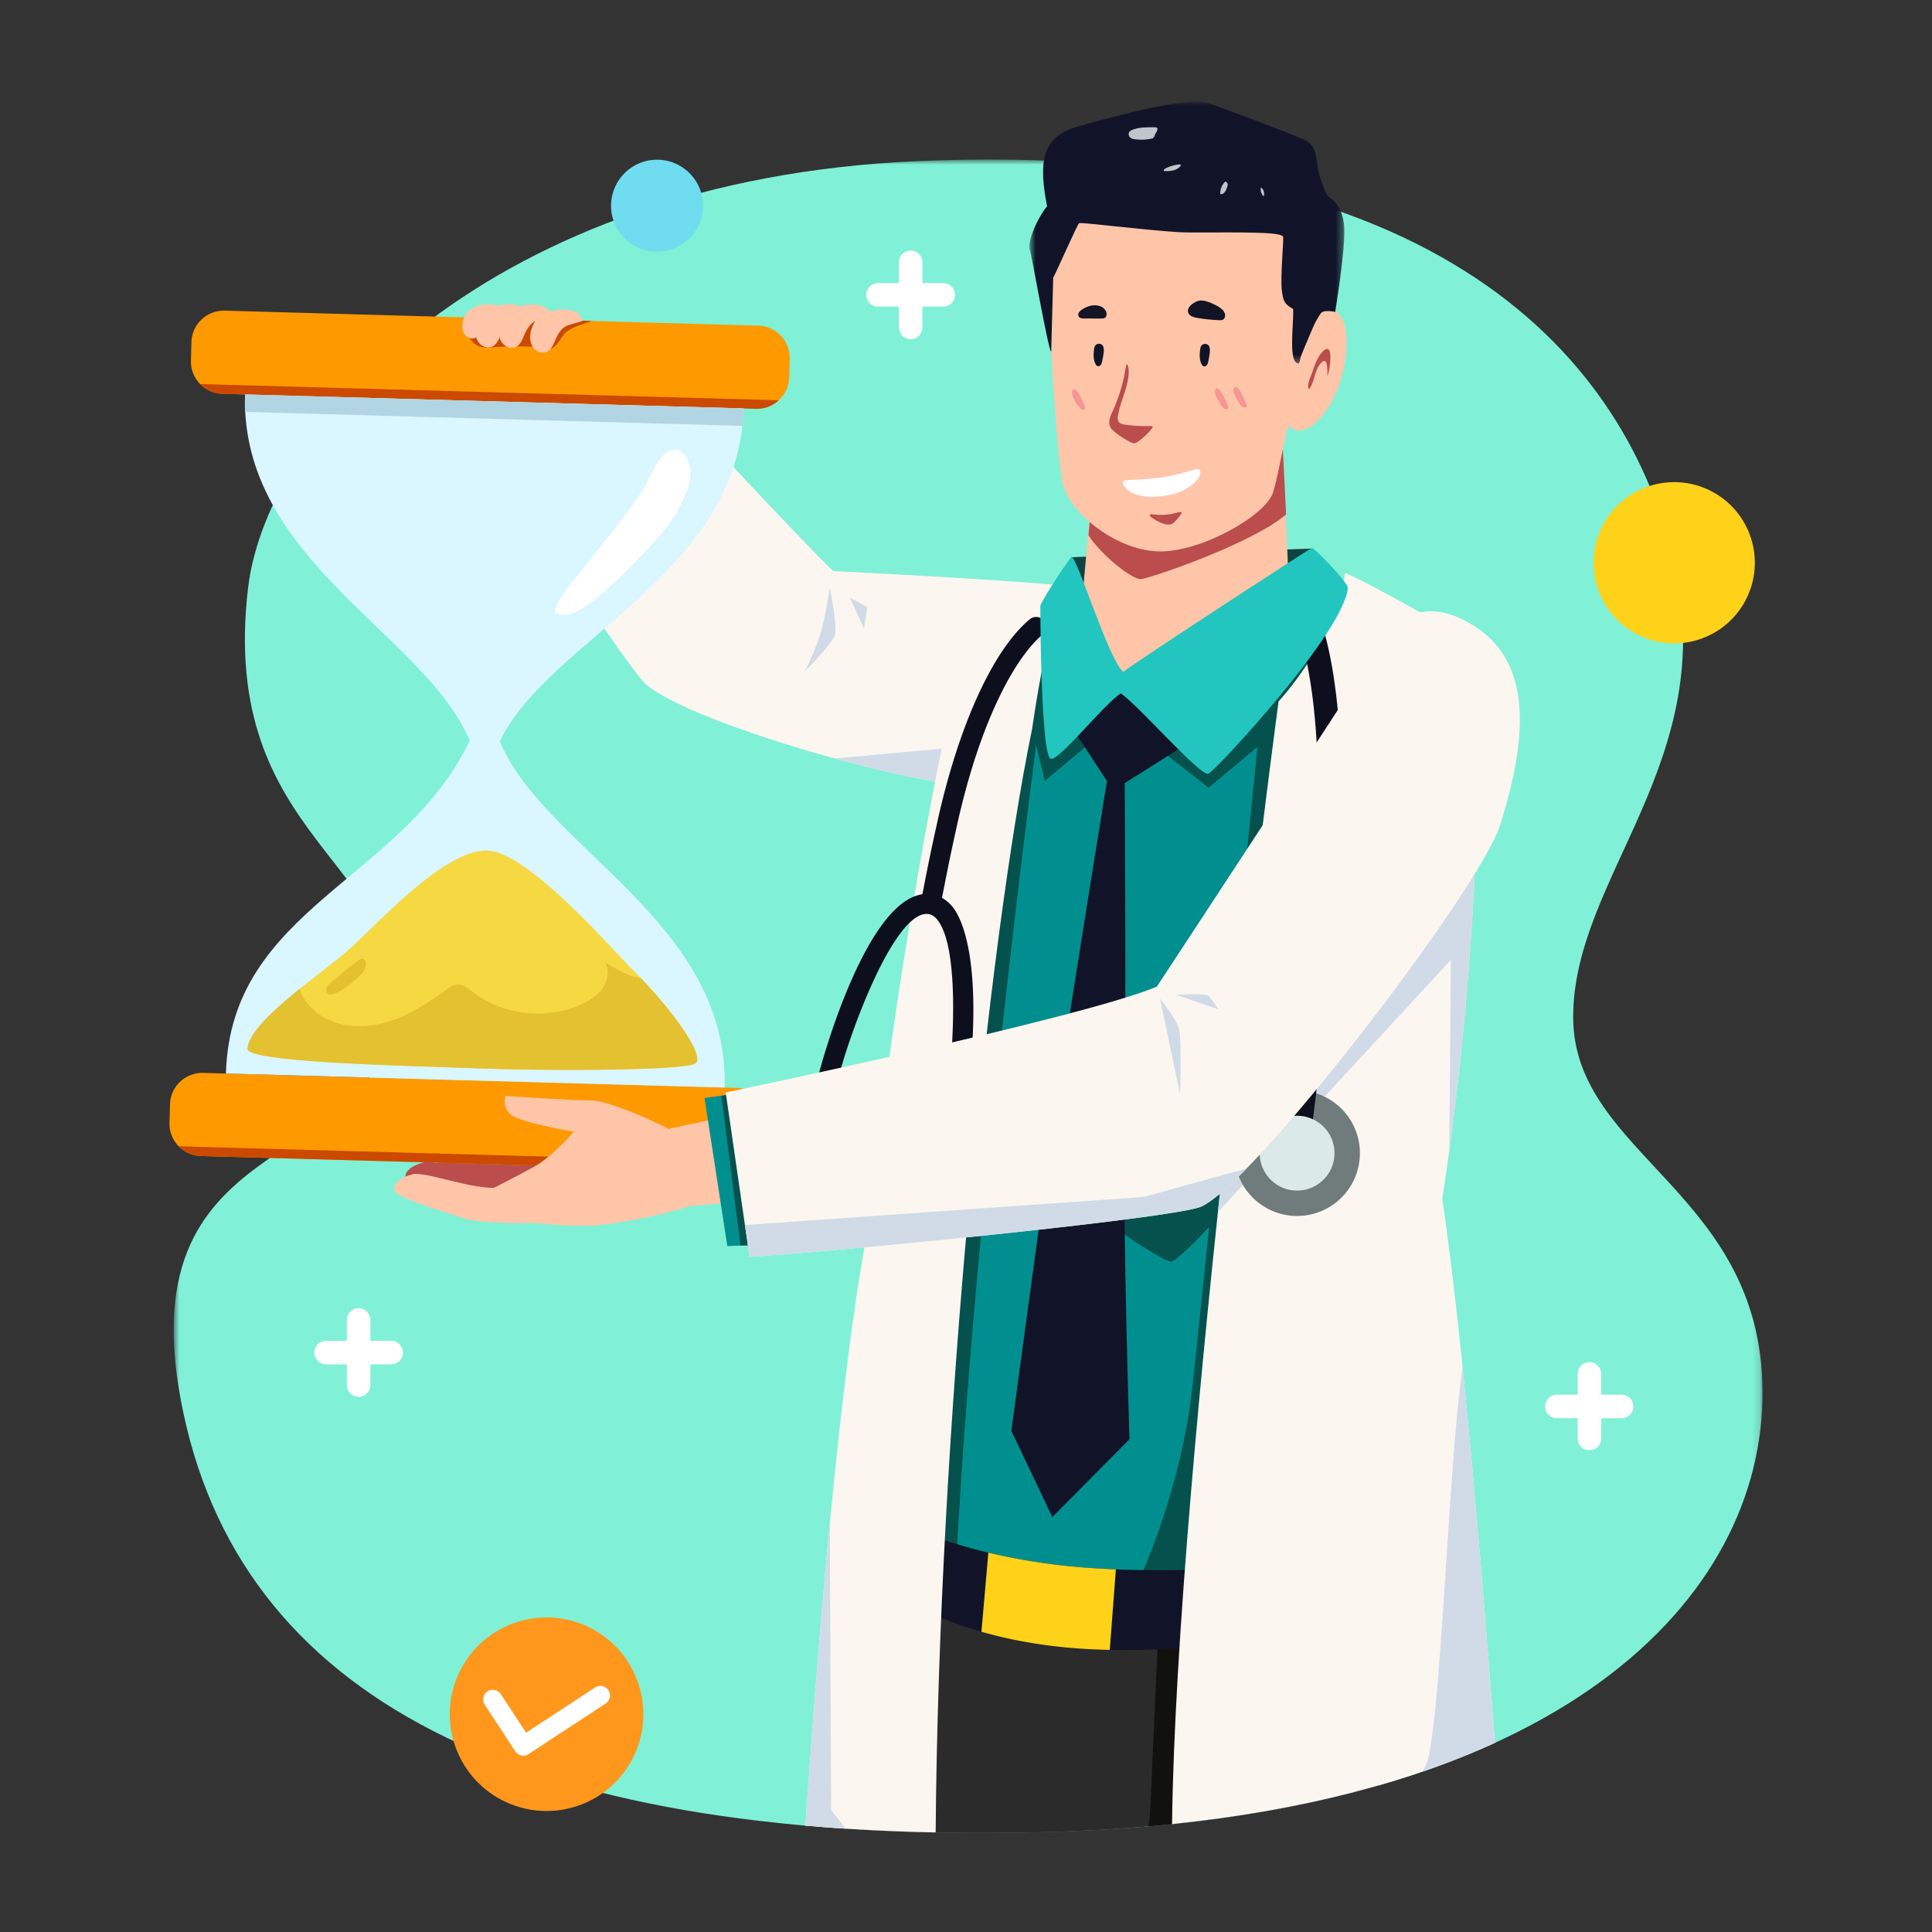 <svg width="264" height="264" viewBox="0 0 264 264" fill="none" xmlns="http://www.w3.org/2000/svg">
    <rect x="0" y="0" width="264" height="264" fill="#333333" stroke="none"/>
    <mask id="vhxkuoowaa" style="mask-type:alpha" maskUnits="userSpaceOnUse" x="23" y="21" width="218" height="230">
        <path fill-rule="evenodd" clip-rule="evenodd" d="M23.733 21.798h217.109V250.46H23.732V21.798z" fill="#fff"/>
    </mask>
    <g mask="url(#vhxkuoowaa)">
        <path fill-rule="evenodd" clip-rule="evenodd" d="M53.743 138.578c-2.464 22.594-37.28 14.664-28.633 54.732 8.647 40.068 48.202 58.674 117.177 57.052 68.974-1.622 97.878-30.632 98.543-59.011.665-28.378-25.88-33.282-25.863-52.409.017-19.127 20.086-34.91 13.807-62.042-6.35-27.44-31.489-58.016-103.478-54.88-58.259 2.54-88.785 36.066-91.402 58.344-4.06 34.56 22.118 37.419 19.85 58.214z" fill="#80F1D6"/>
    </g>
    <path fill-rule="evenodd" clip-rule="evenodd" d="M153.494 91.804c-2.1 9.683-6.706 14.815-16.504 15.809-9.288.942-44.907-9.346-49.264-14.655-4.358-5.31-23.277-33.71-24.072-36L83.02 45.213s22.698 24.859 30.841 32.828c0 0 26.635 1.293 32.944 2.177 3.538.496 8.49 3.277 6.689 11.586z" fill="#FCF6F1"/>
    <path fill-rule="evenodd" clip-rule="evenodd" d="m135.614 101.681-21.551 1.957c8.042 2.202 15.974 3.83 20.714 4.017l.837-5.974zM113.391 80.279s-.619 4.23-1.34 6.5c-.723 2.27-2.064 4.953-2.064 4.953s3.818-3.818 4.127-5.056c.31-1.238-.723-6.397-.723-6.397zM116.117 81.634l1.949 4.252.443-2.923-2.392-1.33z" fill="#D0DBE7"/>
    <path fill-rule="evenodd" clip-rule="evenodd" d="M132.841 88.392c9.587-3.004 50.207-4.608 59.337-2.806-2.805 13.052-10.654 94.763-.058 150.454-11.345 5.573-13.538 6.654-26.312 7.19-15.423.647-30.226-2.768-43.824-9.497 3.068-65.892 8.785-140.959 10.857-145.341z" fill="#008F8E"/>
    <path fill-rule="evenodd" clip-rule="evenodd" d="M121.984 233.733c3.068-65.892 8.785-140.959 10.857-145.341 9.587-3.004 46.017-6.917 55.148-5.116.229 2.266-5.371 9.775-5.371 9.775l-17.464 14.575-12.171-9.502-10.214 8.594-1.179-4.913s-11.816 88.872-11.568 135.656c-3.944-1.166-4.264-1.705-8.038-3.728z" fill="#04514D"/>
    <path fill-rule="evenodd" clip-rule="evenodd" d="M172.093 99.414s-8.538 85.745-9.367 91.848c-1.976 14.566-7.755 26.126-7.755 26.126l11.302-.56 13.912-109.862-2.309-12.18-5.783 4.628z" fill="#04514D"/>
    <path fill-rule="evenodd" clip-rule="evenodd" d="M170.631 161.734s-8.895 10.158-10.532 10.639c-1.636.482-25.381-17.251-25.381-17.251l.095-6.45 35.818 13.062z" fill="#04514D"/>
    <path fill-rule="evenodd" clip-rule="evenodd" d="M188.15 218.079s-35.514 1.465-44.024.918c-8.508-.548-25.711-6.941-25.711-6.941l-2.732 37.833c8.318.536 17.185.695 26.604.473 18.027-.424 33.312-2.721 46.077-6.387l-.214-25.896z" fill="#2B2B2B"/>
    <path fill-rule="evenodd" clip-rule="evenodd" d="M188.15 218.079s-16.495.68-29.695.941l-1.273 28.116a18.333 18.333 0 0 1-.274 2.427c11.838-1.034 22.297-2.958 31.456-5.588l-.214-25.896z" fill="#111110"/>
    <path fill-rule="evenodd" clip-rule="evenodd" d="M185.145 212.997s-21.997 2.61-38.275 1.09c-16.278-1.519-25.297-6.733-25.297-6.733l-.439 9.56s7.92 6.735 25.077 8.255c17.158 1.519 39.594-3.263 39.594-3.263l-.66-8.909z" fill="#111428"/>
    <path fill-rule="evenodd" clip-rule="evenodd" d="m152.48 214.448-.834 10.999a79.005 79.005 0 0 1-5.435-.278c-4.727-.419-8.749-1.234-12.102-2.194l.945-10.812a85.472 85.472 0 0 0 11.816 1.924c1.811.169 3.695.285 5.61.361z" fill="#FFD21A"/>
    <path fill-rule="evenodd" clip-rule="evenodd" d="m179.275 74.954-32.85 1.183.999 13.526 18.603.18 14.791-9.802-1.543-5.087z" fill="#0F4341"/>
    <path fill-rule="evenodd" clip-rule="evenodd" d="M144.791 79.5c-3.769 1.23-9.837 3.041-11.609 3.713-6.08 21.444-12.834 65.324-13.914 81.292-5.152 23.868-8.596 76.38-9.211 84.956 5.659.499 11.593.809 17.797.933.406-54.361 7.095-121.226 13.182-150.81 1.156-8.008 2.213-12.008 3.755-20.084z" fill="#FCF6F1"/>
    <path fill-rule="evenodd" clip-rule="evenodd" d="m113.575 247.34-.188-39.146c-1.826 18.971-2.996 36.607-3.33 41.267 1.808.159 3.644.3 5.508.421l-1.99-2.542z" fill="#D0DBE7"/>
    <path fill-rule="evenodd" clip-rule="evenodd" d="M204.271 238.152c-1.465-19.418-4.281-55.003-7.19-74.325 5.616-36.542 5.198-67.597 4.382-75.661-.913-.901-14.335-8.548-17.646-9.856-1.502 9.437-9.108 17.538-9.108 17.538s-13.94 104.428-14.555 153.407c17.877-1.847 32.486-5.775 44.117-11.103z" fill="#FCF6F1"/>
    <path fill-rule="evenodd" clip-rule="evenodd" d="M204.271 238.152c-.986-13.074-2.585-33.475-4.412-51.309-1.91 12.725-2.925 47.56-4.819 53.784-.142.467-.382.96-.694 1.468a107.372 107.372 0 0 0 9.925-3.943zM169.74 135.939l7.586-11.924 23.327-18.35 1.247 1.533c-.199 12.802-1.177 30.428-3.859 50.016l.206-26.036-31.823 34.448a2703.37 2703.37 0 0 1 3.316-29.687z" fill="#D0DBE7"/>
    <path fill-rule="evenodd" clip-rule="evenodd" d="M146.93 93.861c-.136-.93 3.833-43.464 3.833-43.464l10.847.319 9.591-.032 4.341 2.993-.378 5.054 1.33 29.66-12.589 12.817-9.333-6.592-7.642-.755z" fill="#FFC5A9"/>
    <path fill-rule="evenodd" clip-rule="evenodd" d="m150.763 50.397 10.847.319 9.59-.032 4.342 2.993-.378 5.054.579 11.56c-4.639 4.009-18.935 8.87-19.911 8.85-1.114-.02-5.163-3.05-7.099-6 1.092-12.154 2.03-22.744 2.03-22.744z" fill="#BB4D4D"/>
    <path fill-rule="evenodd" clip-rule="evenodd" d="m143.349 41.314.811-11.6 16.283-.9 16.254 1.46 1.941 12.192c.135-.129 5.735-2.519 5.361 4.912-.407 8.099-5.862 13.506-7.909 10.739-.466 1.072-1.37 6.711-2.116 9.135-.986 3.207-9.887 8.213-15.572 8.097-5.684-.08-11.986-5.041-13.108-8.974-.949-3.327-2.076-25.194-1.945-25.06z" fill="#FFC5A9"/>
    <mask id="8znr16jxvb" style="mask-type:alpha" maskUnits="userSpaceOnUse" x="140" y="13" width="44" height="37">
        <path fill-rule="evenodd" clip-rule="evenodd" d="M140.662 13.895h43.039v35.779h-43.039v-35.78z" fill="#fff"/>
    </mask>
    <g mask="url(#8znr16jxvb)">
        <path fill-rule="evenodd" clip-rule="evenodd" d="M143.639 48.098c-.495-.692-2.602-12.985-2.906-13.904-.475-1.437 1.557-5.214 2.347-5.986-1.151-5.942-.83-9.547 4.274-10.942 2.837-.775 14.634-4.2 17.697-3.185 3.063 1.015 11.005 4.09 12.112 4.583 1.107.492 2.457.557 2.743 3.214.285 2.657 1.453 4.812 1.453 4.812.746.631 2.119 1.45 2.322 4.332.203 2.88-1.233 11.6-1.233 11.6s-1.579-.368-1.965.196c-.871 1.273-1.157 2.156-1.772 3.575-.34.787-.674 1.58-.977 2.384-.073.193-.127.913-.318.896-1.388-.12-.655-5.01-.701-7.45-1.202-.652-1.356-1.045-1.554-2.494-.246-1.806.309-7.26.16-7.408-.177-.177-.43-.236-.67-.287-2.196-.464-11.37-.164-13.605-.308-5.327-.34-13.401-1.405-13.6-1.223-.27.247-3.21 6.932-3.529 7.437l-.278 10.158z" fill="#111428"/>
    </g>
    <path fill-rule="evenodd" clip-rule="evenodd" d="M149.66 47.226c-.126.18-.158.412-.181.633-.068.657-.079 1.363.241 1.92.058.103.133.203.239.246.17.07.372-.037.483-.195.11-.159.151-.358.185-.55.091-.511.346-1.508.102-1.99-.194-.383-.805-.44-1.069-.064zM164.157 47.249c-.127.18-.158.411-.181.632-.068.658-.079 1.364.24 1.922.059.102.133.202.239.245.17.07.373-.037.483-.195.111-.159.151-.358.186-.55.091-.512.345-1.508.101-1.99-.193-.383-.804-.44-1.068-.064z" fill="#121326"/>
    <path fill-rule="evenodd" clip-rule="evenodd" d="M162.399 42.789c.199.436.775.586 1.284.669a24.56 24.56 0 0 0 2.909.294c.173.007.357.01.51-.07.189-.099.287-.306.302-.504.046-.595-.509-1.06-1.06-1.357-.64-.345-1.793-.924-2.574-.708-.699.194-1.715.92-1.371 1.676z" fill="#121425"/>
    <path fill-rule="evenodd" clip-rule="evenodd" d="M150.584 43.52a.789.789 0 0 0 .346-.06c.283-.14.334-.553.226-.842-.136-.366-.446-.634-.801-.77-.355-.136-.751-.15-1.138-.107-.485.055-2.341.751-1.771 1.567.223.32 1.053.192 1.399.203.578.017 1.158.02 1.739.01z" fill="#141425"/>
    <path fill-rule="evenodd" clip-rule="evenodd" d="M152.045 56.184c-.156.346-.322.691-.409 1.064-.087.372-.088.782.077 1.112.126.25.334.433.541.602.686.56 1.422 1.044 2.195 1.445.156.08.32.16.493.16.245.003.472-.146.677-.3a10.1 10.1 0 0 0 1.816-1.746c.032-.04.067-.085.07-.138.009-.133-.155-.173-.275-.17-1.163.04-2.326-.02-3.476-.178-.374-.051-.802-.156-.961-.53-.094-.222-.066-.485-.025-.73.328-1.949 1.352-3.747 1.462-5.72.022-.382.007-.775-.123-1.126-.022-.057-.049-.117-.101-.143-.141-.069-.323 1.277-.363 1.467a23.467 23.467 0 0 1-1.598 4.931z" fill="#BB4D4D"/>
    <path fill-rule="evenodd" clip-rule="evenodd" d="M154.74 17.738c-.2.078-.419.196-.49.43-.074.237.045.509.221.652.176.142.398.184.611.211.738.096 1.488.07 2.221-.077a.626.626 0 0 0 .258-.095c.191-.14.229-.445.362-.66.534-.86.136-.81-.542-.809-.892.003-1.782.017-2.641.348zM161.222 22.468c-.699.05-1.391.25-2.032.589-.108.057-.228.223-.133.302.028.023.064.024.098.024.811.009 1.752-.055 2.239-.823M167.494 24.76c-.483.396-.778 1.088-.751 1.763.22.052.454-.077.611-.27.158-.194.251-.445.33-.693.044-.14.085-.288.061-.432-.024-.144-.136-.275-.262-.25M172.264 26.03c.062.314.206.603.408.82.178-.453-.009-1.041-.394-1.236" fill="#C1C4CB"/>
    <path fill-rule="evenodd" clip-rule="evenodd" d="M179.356 50.758c.351-1.045.734-2.141 1.537-2.858.146-.13.33-.251.516-.205.278.068.361.439.373.74a9.079 9.079 0 0 1-.396 3.045 9.032 9.032 0 0 0-.086-1.652c-.03-.204-.102-.447-.294-.49-.139-.032-.273.063-.379.162-1.064.995-.925 2.66-1.763 3.7-.361-.592.293-1.848.492-2.442z" fill="#BB4D4D"/>
    <path fill-rule="evenodd" clip-rule="evenodd" d="M170.341 55.285c.026.063.052.13.046.2-.01.146-.146.223-.262.225-.285.004-.525-.257-.717-.52a6.848 6.848 0 0 1-.652-1.108c-.091-.194-.175-.4-.191-.625-.066-.913.525-.572.777-.2.396.589.718 1.346.999 2.028zM167.807 55.479c.026.063.052.13.046.2-.01.146-.146.223-.262.225-.285.004-.525-.257-.717-.52a6.71 6.71 0 0 1-.651-1.108c-.091-.194-.176-.4-.193-.625-.065-.913.526-.572.778-.2.396.589.718 1.346.999 2.028zM148.271 55.587c.026.063.052.13.047.2-.011.146-.147.223-.263.225-.285.004-.525-.257-.717-.52a6.843 6.843 0 0 1-.651-1.108c-.091-.194-.176-.4-.192-.625-.066-.913.526-.572.777-.199.396.588.719 1.345.999 2.027z" fill="#F89694"/>
    <path fill-rule="evenodd" clip-rule="evenodd" d="M164.013 64.407c.152.87-1.404 3.03-5.539 3.424-4.134.394-5.094-1.531-5.035-1.963.059-.432 1.734-.17 4.955-.585 4.087-.527 5.467-1.746 5.619-.876z" fill="#fff"/>
    <path fill-rule="evenodd" clip-rule="evenodd" d="M157.356 70.261c-.042-.006-.087-.013-.127.003-.089.036-.11.167-.067.257s.129.147.21.2c.613.397 1.249.794 1.954.925.273.05.564.058.814-.062.172-.081.315-.217.45-.357.269-.277.517-.576.743-.892.331-.465-.068-.4-.372-.316a8.474 8.474 0 0 1-3.605.242z" fill="#BB4D4D"/>
    <path fill-rule="evenodd" clip-rule="evenodd" d="M168.774 156.183a8.582 8.582 0 0 0 7.076 9.861 8.582 8.582 0 1 0 2.786-16.937 8.582 8.582 0 0 0-9.862 7.076z" fill="#707C7B"/>
    <path fill-rule="evenodd" clip-rule="evenodd" d="m176.986 158.781.05.007c.87.11 1.692-.648 1.836-1.692.019-.145 2.016-14.709 3.742-34.376 1.656-18.856.228-34.54-3.818-41.957-.468-.856-1.453-1.057-2.2-.45-.749.608-.976 1.795-.509 2.65 2.843 5.21 5.216 18.346 3.352 39.585-1.716 19.546-3.698 34.007-3.718 34.151-.141 1.024.422 1.943 1.265 2.082z" fill="#0E0F1C"/>
    <path fill-rule="evenodd" clip-rule="evenodd" d="M172.199 156.746a5.111 5.111 0 1 0 10.087 1.66 5.111 5.111 0 0 0-10.087-1.66z" fill="#DBE9E8"/>
    <path fill-rule="evenodd" clip-rule="evenodd" d="M127.045 124.637a1.362 1.362 0 0 0 1.506-1.09l.422-2.15c.625-3.187.792-4.044 1.748-8.397 3.272-14.912 8.207-23.353 11.734-26.28.579-.481.66-1.342.181-1.922a1.361 1.361 0 0 0-1.919-.18c-5.02 4.166-9.751 14.557-12.656 27.796-.963 4.383-1.132 5.246-1.761 8.457l-.421 2.147a1.364 1.364 0 0 0 1.166 1.619z" fill="#0E0F1C"/>
    <path fill-rule="evenodd" clip-rule="evenodd" d="M127.707 156.691c.123.015.251.014.379-.006 2.247-.346 3.425-1.373 4.044-6.275 2.441-19.335-.876-25.148-1.95-26.47-.876-1.078-1.955-1.675-3.209-1.771-8.426-.655-14.933 24.004-14.998 24.253-.856 3.295-1.532 5.898 1.18 6.954a1.36 1.36 0 0 0 1.763-.778 1.367 1.367 0 0 0-.776-1.767.671.671 0 0 1-.185-.094c-.18-.415.405-2.665.655-3.626 1.736-6.683 7.698-22.566 12.15-22.22.31.026.786.131 1.308.774 3.034 3.731 2.282 17.094 1.36 24.403-.47 3.721-1.009 3.804-1.756 3.919a1.365 1.365 0 0 0 .035 2.704z" fill="#0E0F1C"/>
    <path fill-rule="evenodd" clip-rule="evenodd" d="M113.396 153.381c-.091.279-.171.599-.023.852.108.186.316.29.519.358.563.191 1.255.167 1.669-.26.234-.242.346-.576.419-.904.129-.575.159-1.19-.047-1.741-.192-.518-.849-1.316-1.373-.946-.567.401-.954 2.004-1.164 2.641zM128.143 156.21c.019.292.017.622-.189.83-.151.153-.378.202-.592.218-.593.044-1.257-.152-1.551-.67-.167-.292-.193-.643-.182-.98.018-.588.142-1.191.478-1.674.315-.454 1.15-1.062 1.565-.573.449.529.426 2.179.471 2.849z" fill="#707C7B"/>
    <path fill-rule="evenodd" clip-rule="evenodd" d="m161.356 102.158-7.876-8.61-6.78 6.192 4.562 6.988s-5.944 36.648-7.365 46.904c-1.42 10.256-5.702 41.884-5.702 41.884l5.605 11.788 10.538-10.64s-.925-29.455-.676-42.491c.25-13.035.025-47.157.025-47.157l7.669-4.858z" fill="#111428"/>
    <path fill-rule="evenodd" clip-rule="evenodd" d="M146.425 76.052c.911.476 5.101 14.207 7.069 15.752 1.967-1.545 24.869-16.459 25.781-16.935.137-.138 4.763 4.483 4.901 5.444-.489 6.06-17.955 24.902-19.055 25.411-1.03.477-9.587-9.39-11.979-10.98-2.392 1.59-8.556 9.405-9.587 8.928-1.099-.509-1.394-14.462-1.395-20.905.454-1.18 3.357-5.536 4.265-6.715z" fill="#22C6BE"/>
    <path fill-rule="evenodd" clip-rule="evenodd" d="M83.808 157.579s-6.259 1.985-10.227 2.291c-3.97.305-10.075-2.289-11.907-1.831-1.832.458-2.748 1.374-2.442 2.29.305.916 6.87 2.9 9.77 3.815 2.9.916 15.112.457 15.112.457l-.306-7.022z" fill="#BB4D4D"/>
    <path fill-rule="evenodd" clip-rule="evenodd" d="M88.954 157.183s-6.258 1.985-10.227 2.29c-3.969.306-10.075-2.288-11.907-1.83-1.831.458-2.747 1.374-2.442 2.289.306.916 6.87 2.9 9.77 3.816 2.9.915 15.112.457 15.112.457l-.306-7.022z" fill="#BB4D4D"/>
    <path fill-rule="evenodd" clip-rule="evenodd" d="m100.367 160.016-72.908-2.05a4.425 4.425 0 0 1-4.3-4.548l.07-2.513a4.427 4.427 0 0 1 4.549-4.3l72.909 2.05a4.425 4.425 0 0 1 4.299 4.548l-.07 2.513a4.427 4.427 0 0 1-4.549 4.3z" fill="#F90"/>
    <path fill-rule="evenodd" clip-rule="evenodd" d="M24.418 156.631a4.406 4.406 0 0 0 3.041 1.335l72.909 2.05a4.406 4.406 0 0 0 3.111-1.163l-79.061-2.222z" fill="#CB4900"/>
    <path fill-rule="evenodd" clip-rule="evenodd" d="m103.296 55.86-72.908-2.05a4.426 4.426 0 0 1-4.3-4.548l.07-2.513a4.426 4.426 0 0 1 4.549-4.3l72.909 2.05a4.425 4.425 0 0 1 4.299 4.548l-.071 2.513a4.425 4.425 0 0 1-4.548 4.3z" fill="#F90"/>
    <path fill-rule="evenodd" clip-rule="evenodd" d="M27.346 52.475a4.407 4.407 0 0 0 3.041 1.335l35.123.987 37.786 1.063a4.41 4.41 0 0 0 3.112-1.163l-79.062-2.222z" fill="#CB4900"/>
    <path fill-rule="evenodd" clip-rule="evenodd" d="M68.303 101.31c6.556-13.873 32.68-22.877 33.316-45.498l-68.138-1.915c-.636 22.62 24.581 32.744 30.707 47.298-9.139 19.143-32.68 22.877-33.316 45.497l68.138 1.916c.636-22.62-24.68-32.721-30.707-47.298z" fill="#DAF6FF"/>
    <path fill-rule="evenodd" clip-rule="evenodd" d="m33.47 56.281 68.026 1.913c.056-.793.101-1.586.123-2.381l-68.138-1.916c-.023.795-.023 1.59-.01 2.384z" fill="#B1D5E2"/>
    <path fill-rule="evenodd" clip-rule="evenodd" d="M33.815 143.289c-.131 1.908 21.793 2.324 31.343 2.691 9.55.366 28.993.356 29.972-.746.98-1.102-2.799-6.868-9.038-13.091-2.82-2.812-13.948-15.694-19.468-15.914-6.122-.244-15.792 10.898-19.588 14.081-3.795 3.184-12.977 9.429-13.221 12.979z" fill="#F6D942"/>
    <path fill-rule="evenodd" clip-rule="evenodd" d="M95.13 145.234c.897-1.01-2.202-5.936-7.527-11.542-.21-.04-.421-.084-.629-.136-1.558-.391-2.955-1.244-4.323-2.086.637 1.057.429 2.473-.258 3.499-.688 1.026-1.774 1.718-2.895 2.236-4.832 2.233-10.89 1.519-15.07-1.775-.506-.399-1.035-.853-1.679-.897-.679-.046-1.29.377-1.843.774-2.418 1.741-4.955 3.399-7.8 4.285-2.845.886-6.066.926-8.692-.482a7.848 7.848 0 0 1-3.117-3.08 3.653 3.653 0 0 1-.341-.913c-3.538 2.858-6.992 6.013-7.141 8.172-.132 1.908 21.793 2.324 31.343 2.691 9.55.366 28.993.356 29.972-.746z" fill="#E4C130"/>
    <path fill-rule="evenodd" clip-rule="evenodd" d="M49.103 131.154c.133-.089.283-.182.442-.161a.486.486 0 0 1 .313.212c.34.472.09 1.137-.245 1.612-.526.748-4.383 4.141-4.995 2.732-.345-.791 1.128-1.676 1.62-2.129a23.985 23.985 0 0 1 2.865-2.266z" fill="#E4C130"/>
    <path fill-rule="evenodd" clip-rule="evenodd" d="M63.752 43.378c-.275 1.017-.164 2.103.548 3.024.342.442.8.807 1.334.973.555.172 1.151.121 1.73.079 2.602-.19 5.225-.18 7.809.172.638.087 1.405-1.282 1.776-1.81.856-1.217 3.882-1.846 3.89-1.958l-17.087-.48z" fill="#CB4900"/>
    <path fill-rule="evenodd" clip-rule="evenodd" d="M80.03 158.381s-6.26 1.985-10.228 2.29c-3.968.306-10.075-2.288-11.906-1.83-1.832.458-2.748 1.374-2.443 2.29.306.916 6.87 2.899 9.77 3.815 2.9.915 15.112.457 15.112.457l-.306-7.022z" fill="#BB4D4D"/>
    <path fill-rule="evenodd" clip-rule="evenodd" d="m97.773 152.892-7.111 1.512-.937 10.836 10.112-.956-2.064-11.392z" fill="#FFC5A9"/>
    <path fill-rule="evenodd" clip-rule="evenodd" d="m99.908 149.52-3.638.52 3.115 20.233 4.409-.164-3.886-20.589z" fill="#008F8E"/>
    <path fill-rule="evenodd" clip-rule="evenodd" d="m99.908 149.52 3.886 20.589-2.599.088-2.622-20.453 1.335-.224z" fill="#04514D"/>
    <path fill-rule="evenodd" clip-rule="evenodd" d="M202.084 85.979c8.096 5.713 5.846 17.263 2.935 26.672-2.759 8.918-34.642 50.413-41.231 52.352-6.589 1.939-58.953 6.855-61.372 6.694l-3.251-22.414s48.392-10.073 58.909-14.459c0 0 27.455-41.747 30.732-47.21 1.839-3.064 6.332-6.538 13.278-1.635z" fill="#FCF6F1"/>
    <path fill-rule="evenodd" clip-rule="evenodd" d="m170.336 159.675-14.071 3.887-54.473 3.831.624 4.304c2.419.161 54.783-4.755 61.372-6.694 1.316-.388 3.645-2.357 6.548-5.328zM158.505 136.46l2.762 13.127s.201-7.403-.138-8.876c-.341-1.473-2.624-4.251-2.624-4.251zM160.676 135.917l5.789 1.99s-.995-1.628-1.448-1.9c-.452-.271-4.341-.09-4.341-.09z" fill="#D0DBE7"/>
    <path fill-rule="evenodd" clip-rule="evenodd" d="M91.24 154.182s-7.633-3.815-10.533-3.815c-2.9.001-11.601-.609-11.601-.609s-.61 1.526.763 2.595c1.374 1.068 8.549 2.289 8.549 2.289s-2.9 3.358-5.343 4.732c-2.442 1.374-7.314 3.821-7.314 3.821l3.146 2.85s3.434 1.463 10.824 1.462c5.3 0 15.44-2.688 15.44-3.146 0-.458-3.931-10.179-3.931-10.179z" fill="#FFC5A9"/>
    <path fill-rule="evenodd" clip-rule="evenodd" d="M78.503 160.005s-6.258 1.985-10.227 2.29c-3.969.306-10.075-2.289-11.907-1.831-1.831.459-2.747 1.375-2.442 2.29.305.916 6.87 2.9 9.77 3.816 2.9.915 15.112.456 15.112.456l-.306-7.021z" fill="#FFC5A9"/>
    <path fill-rule="evenodd" clip-rule="evenodd" d="M77.665 80.234c-.81 1.065-1.622 2.19-1.893 3.501 1.512.813 3.342-.166 4.709-1.204 2.605-1.98 4.95-4.277 7.21-6.64 2.838-2.966 5.654-6.228 6.579-10.228.41-1.773-.515-5.184-3.012-3.922-1.549.783-2.61 4.028-3.533 5.412-3.057 4.581-6.728 8.705-10.06 13.081z" fill="#fff"/>
    <path fill-rule="evenodd" clip-rule="evenodd" d="M74.137 42.982c-.821.433-1.346 1.3-1.571 2.2-.183.732-.181 1.551.214 2.194.394.643 1.26 1.026 1.944.707.62-.29.893-1.002 1.16-1.633.357-.843.878-1.717 1.746-2.009.303-.101 1.665-.445 1.95-.59-.019-.52-.5-1.186-1.426-1.425-1.278-.33-2.74-.083-4.017.556z" fill="#FFC5A9"/>
    <path fill-rule="evenodd" clip-rule="evenodd" d="M69.886 42.323c-.82.434-1.345 1.3-1.57 2.2-.184.733-.182 1.552.213 2.195.395.643 1.26 1.026 1.944.706.62-.29.894-1.002 1.16-1.632.357-.843.879-1.717 1.746-2.009.303-.102 1.666-.446 1.95-.59-.018-.52-.499-1.186-1.426-1.425-1.278-.33-2.74-.084-4.017.555z" fill="#FFC5A9"/>
    <path fill-rule="evenodd" clip-rule="evenodd" d="M66.673 42.268c-.82.434-1.345 1.3-1.57 2.201-.184.732-.182 1.55.213 2.194.395.643 1.26 1.026 1.944.707.62-.29.894-1.003 1.16-1.633.357-.843.88-1.717 1.746-2.009.303-.101 1.666-.445 1.95-.59-.018-.52-.499-1.186-1.425-1.425-1.278-.33-2.74-.083-4.018.555z" fill="#FFC5A9"/>
    <path fill-rule="evenodd" clip-rule="evenodd" d="M64.506 42.122c-.65.343-1.065 1.029-1.243 1.742-.145.579-.143 1.227.169 1.736.313.509.997.812 1.539.56.49-.23.706-.794.917-1.292.283-.668.696-1.36 1.382-1.59.24-.081 1.318-.353 1.543-.467-.014-.412-.395-.939-1.128-1.128-1.011-.261-2.169-.066-3.18.44z" fill="#FFC5A9"/>
    <path fill-rule="evenodd" clip-rule="evenodd" d="M128.883 38.68h-2.839v-2.839a1.608 1.608 0 1 0-3.217 0v2.84h-2.839a1.608 1.608 0 0 0 0 3.217h2.839v2.838a1.608 1.608 0 1 0 3.217 0v-2.839h2.839a1.608 1.608 0 0 0 0-3.217zM53.452 183.212l-2.839.001v-2.839a1.608 1.608 0 1 0-3.217 0v2.839h-2.839a1.608 1.608 0 1 0 0 3.217h2.839v2.838a1.608 1.608 0 1 0 3.217 0v-2.838h2.839a1.609 1.609 0 1 0 0-3.218zM221.64 190.578h-2.839v-2.839a1.608 1.608 0 0 0-3.217 0v2.839l-2.838.001a1.608 1.608 0 1 0 0 3.217h2.838v2.838a1.61 1.61 0 0 0 3.217 0v-2.838h2.839a1.61 1.61 0 0 0 0-3.218z" fill="#fff"/>
    <path fill-rule="evenodd" clip-rule="evenodd" d="M86.728 239.71c-3.02 6.651-10.861 9.593-17.512 6.572-6.65-3.021-9.593-10.861-6.572-17.512 3.02-6.65 10.861-9.593 17.512-6.572 6.65 3.021 9.593 10.861 6.572 17.512z" fill="#FF971D"/>
    <path fill-rule="evenodd" clip-rule="evenodd" d="M71.238 239.874a1.312 1.312 0 0 1-.83-.566l-4.158-6.344a1.314 1.314 0 1 1 2.198-1.44l3.437 5.244 9.43-6.18a1.314 1.314 0 1 1 1.44 2.199l-10.529 6.9a1.31 1.31 0 0 1-.988.187z" fill="#fff"/>
    <path fill-rule="evenodd" clip-rule="evenodd" d="M238.804 81.455c-2.516 5.54-9.047 7.99-14.586 5.474-5.54-2.516-7.99-9.046-5.474-14.586 2.516-5.539 9.046-7.99 14.586-5.474 5.539 2.517 7.99 9.047 5.474 14.586z" fill="#FFD21A"/>
    <path fill-rule="evenodd" clip-rule="evenodd" d="M95.536 30.623a6.28 6.28 0 1 1-11.434-5.194 6.28 6.28 0 0 1 11.434 5.195z" fill="#6FDCF0"/>
</svg>
